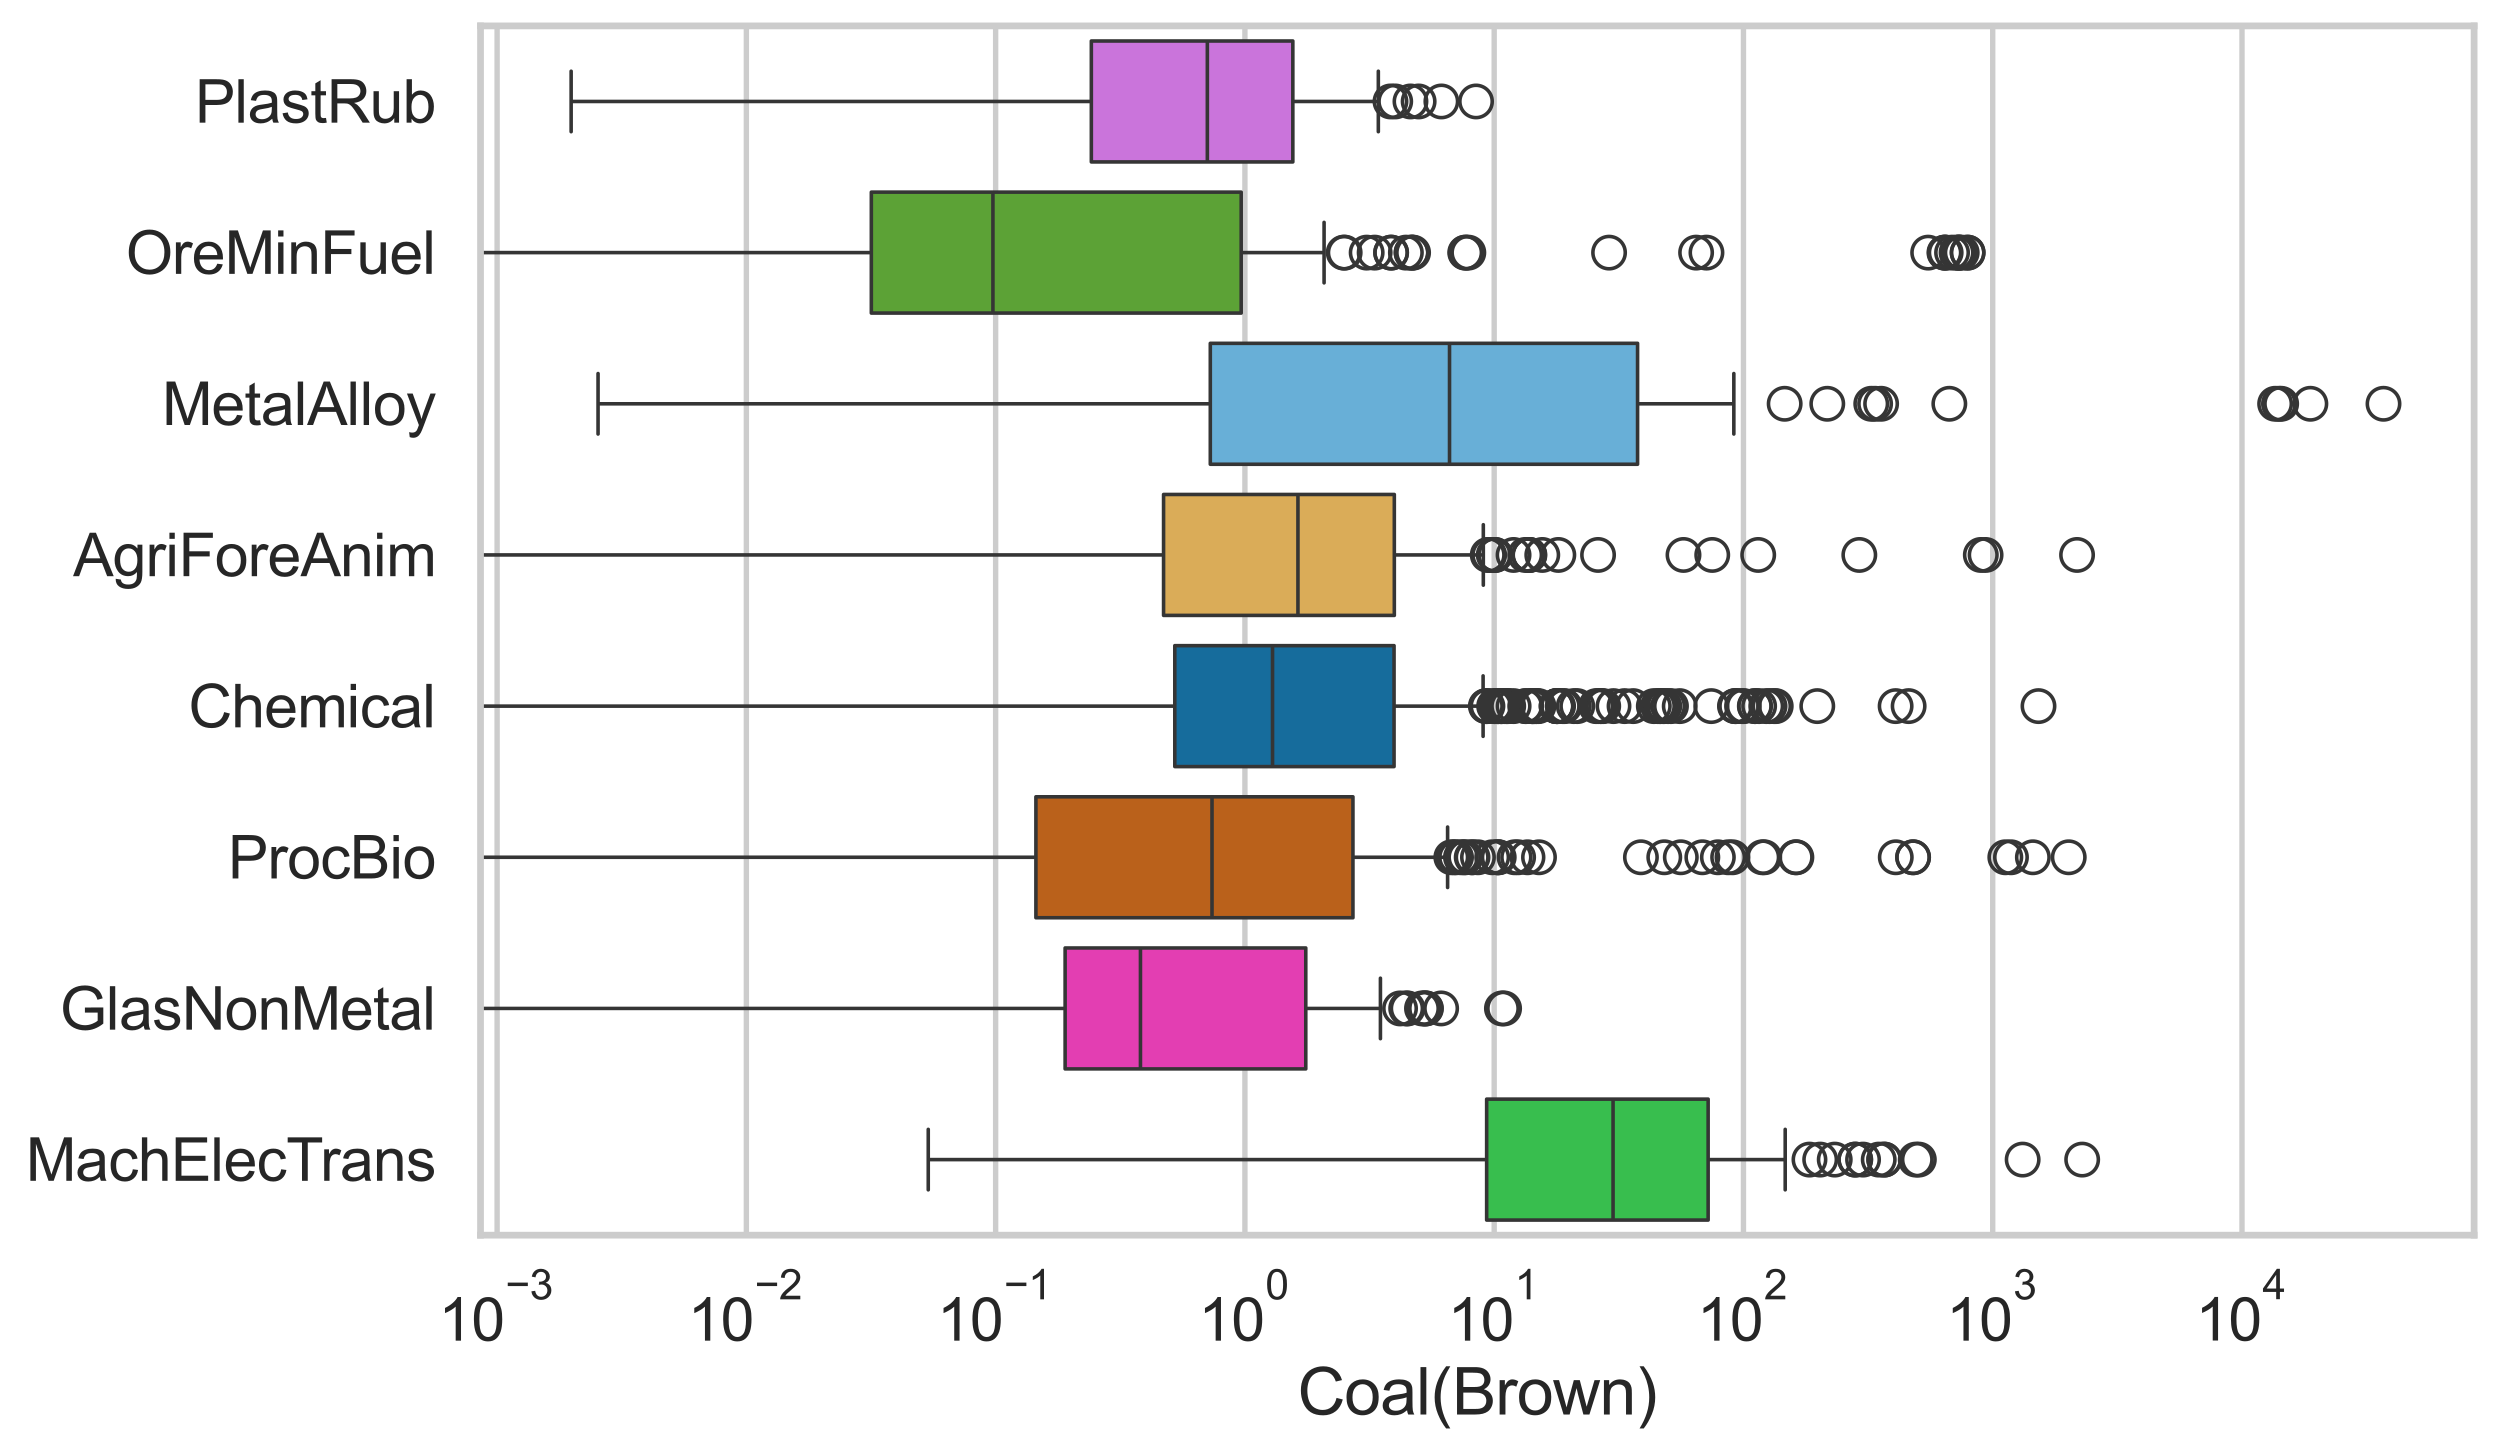 <?xml version="1.0" encoding="utf-8" standalone="no"?>
<!DOCTYPE svg PUBLIC "-//W3C//DTD SVG 1.1//EN"
  "http://www.w3.org/Graphics/SVG/1.1/DTD/svg11.dtd">
<svg xmlns:xlink="http://www.w3.org/1999/xlink" width="695.577pt" height="404.551pt" viewBox="0 0 695.577 404.551" xmlns="http://www.w3.org/2000/svg" version="1.1">
 <defs>
  <style type="text/css">*{stroke-linejoin: round; stroke-linecap: butt}</style>
 </defs>
 <g id="figure_1">
  <g id="patch_1">
   <path d="M 0 404.551 
L 695.577 404.551 
L 695.577 0 
L 0 0 
z
" style="fill: #ffffff"/>
  </g>
  <g id="axes_1">
   <g id="patch_2">
    <path d="M 133.697 343.665 
L 688.377 343.665 
L 688.377 7.2 
L 133.697 7.2 
z
" style="fill: #ffffff"/>
   </g>
   <g id="matplotlib.axis_1">
    <g id="xtick_1">
     <g id="line2d_1">
      <path d="M 138.309 343.665 
L 138.309 7.2 
" clip-path="url(#p0727b47c86)" style="fill: none; stroke: #cccccc; stroke-width: 1.5; stroke-linecap: round"/>
     </g>
     <g id="text_1">
      <!-- $\mathdefault{10^{-3}}$ -->
      <g style="fill: #262626" transform="translate(121.974 373.18) scale(0.165 -0.165)">
       <defs>
        <path id="ArialMT-31" d="M 2384 0 
L 1822 0 
L 1822 3584 
Q 1619 3391 1289 3197 
Q 959 3003 697 2906 
L 697 3450 
Q 1169 3672 1522 3987 
Q 1875 4303 2022 4600 
L 2384 4600 
L 2384 0 
z
" transform="scale(0.016)"/>
        <path id="ArialMT-30" d="M 266 2259 
Q 266 3072 433 3567 
Q 600 4063 929 4331 
Q 1259 4600 1759 4600 
Q 2128 4600 2406 4451 
Q 2684 4303 2865 4023 
Q 3047 3744 3150 3342 
Q 3253 2941 3253 2259 
Q 3253 1453 3087 958 
Q 2922 463 2592 192 
Q 2263 -78 1759 -78 
Q 1097 -78 719 397 
Q 266 969 266 2259 
z
M 844 2259 
Q 844 1131 1108 757 
Q 1372 384 1759 384 
Q 2147 384 2411 759 
Q 2675 1134 2675 2259 
Q 2675 3391 2411 3762 
Q 2147 4134 1753 4134 
Q 1366 4134 1134 3806 
Q 844 3388 844 2259 
z
" transform="scale(0.016)"/>
        <path id="ArialMT-2212" d="M 3381 1997 
L 356 1997 
L 356 2522 
L 3381 2522 
L 3381 1997 
z
" transform="scale(0.016)"/>
        <path id="ArialMT-33" d="M 269 1209 
L 831 1284 
Q 928 806 1161 595 
Q 1394 384 1728 384 
Q 2125 384 2398 659 
Q 2672 934 2672 1341 
Q 2672 1728 2419 1979 
Q 2166 2231 1775 2231 
Q 1616 2231 1378 2169 
L 1441 2663 
Q 1497 2656 1531 2656 
Q 1891 2656 2178 2843 
Q 2466 3031 2466 3422 
Q 2466 3731 2256 3934 
Q 2047 4138 1716 4138 
Q 1388 4138 1169 3931 
Q 950 3725 888 3313 
L 325 3413 
Q 428 3978 793 4289 
Q 1159 4600 1703 4600 
Q 2078 4600 2393 4439 
Q 2709 4278 2876 4000 
Q 3044 3722 3044 3409 
Q 3044 3113 2884 2869 
Q 2725 2625 2413 2481 
Q 2819 2388 3044 2092 
Q 3269 1797 3269 1353 
Q 3269 753 2831 336 
Q 2394 -81 1725 -81 
Q 1122 -81 723 278 
Q 325 638 269 1209 
z
" transform="scale(0.016)"/>
       </defs>
       <use xlink:href="#ArialMT-31" transform="translate(0 0.994)"/>
       <use xlink:href="#ArialMT-30" transform="translate(55.615 0.994)"/>
       <use xlink:href="#ArialMT-2212" transform="translate(112.973 70.688) scale(0.7)"/>
       <use xlink:href="#ArialMT-33" transform="translate(153.852 70.688) scale(0.7)"/>
      </g>
     </g>
    </g>
    <g id="xtick_2">
     <g id="line2d_2">
      <path d="M 207.663 343.665 
L 207.663 7.2 
" clip-path="url(#p0727b47c86)" style="fill: none; stroke: #cccccc; stroke-width: 1.5; stroke-linecap: round"/>
     </g>
     <g id="text_2">
      <!-- $\mathdefault{10^{-2}}$ -->
      <g style="fill: #262626" transform="translate(191.328 373.18) scale(0.165 -0.165)">
       <defs>
        <path id="ArialMT-32" d="M 3222 541 
L 3222 0 
L 194 0 
Q 188 203 259 391 
Q 375 700 629 1000 
Q 884 1300 1366 1694 
Q 2113 2306 2375 2664 
Q 2638 3022 2638 3341 
Q 2638 3675 2398 3904 
Q 2159 4134 1775 4134 
Q 1369 4134 1125 3890 
Q 881 3647 878 3216 
L 300 3275 
Q 359 3922 746 4261 
Q 1134 4600 1788 4600 
Q 2447 4600 2831 4234 
Q 3216 3869 3216 3328 
Q 3216 3053 3103 2787 
Q 2991 2522 2730 2228 
Q 2469 1934 1863 1422 
Q 1356 997 1212 845 
Q 1069 694 975 541 
L 3222 541 
z
" transform="scale(0.016)"/>
       </defs>
       <use xlink:href="#ArialMT-31" transform="translate(0 0.994)"/>
       <use xlink:href="#ArialMT-30" transform="translate(55.615 0.994)"/>
       <use xlink:href="#ArialMT-2212" transform="translate(112.973 70.688) scale(0.7)"/>
       <use xlink:href="#ArialMT-32" transform="translate(153.852 70.688) scale(0.7)"/>
      </g>
     </g>
    </g>
    <g id="xtick_3">
     <g id="line2d_3">
      <path d="M 277.018 343.665 
L 277.018 7.2 
" clip-path="url(#p0727b47c86)" style="fill: none; stroke: #cccccc; stroke-width: 1.5; stroke-linecap: round"/>
     </g>
     <g id="text_3">
      <!-- $\mathdefault{10^{-1}}$ -->
      <g style="fill: #262626" transform="translate(260.683 373.18) scale(0.165 -0.165)">
       <use xlink:href="#ArialMT-31" transform="translate(0 0.994)"/>
       <use xlink:href="#ArialMT-30" transform="translate(55.615 0.994)"/>
       <use xlink:href="#ArialMT-2212" transform="translate(112.973 70.688) scale(0.7)"/>
       <use xlink:href="#ArialMT-31" transform="translate(153.852 70.688) scale(0.7)"/>
      </g>
     </g>
    </g>
    <g id="xtick_4">
     <g id="line2d_4">
      <path d="M 346.373 343.665 
L 346.373 7.2 
" clip-path="url(#p0727b47c86)" style="fill: none; stroke: #cccccc; stroke-width: 1.5; stroke-linecap: round"/>
     </g>
     <g id="text_4">
      <!-- $\mathdefault{10^{0}}$ -->
      <g style="fill: #262626" transform="translate(333.42 373.18) scale(0.165 -0.165)">
       <use xlink:href="#ArialMT-31" transform="translate(0 0.994)"/>
       <use xlink:href="#ArialMT-30" transform="translate(55.615 0.994)"/>
       <use xlink:href="#ArialMT-30" transform="translate(112.973 70.688) scale(0.7)"/>
      </g>
     </g>
    </g>
    <g id="xtick_5">
     <g id="line2d_5">
      <path d="M 415.727 343.665 
L 415.727 7.2 
" clip-path="url(#p0727b47c86)" style="fill: none; stroke: #cccccc; stroke-width: 1.5; stroke-linecap: round"/>
     </g>
     <g id="text_5">
      <!-- $\mathdefault{10^{1}}$ -->
      <g style="fill: #262626" transform="translate(402.775 373.18) scale(0.165 -0.165)">
       <use xlink:href="#ArialMT-31" transform="translate(0 0.994)"/>
       <use xlink:href="#ArialMT-30" transform="translate(55.615 0.994)"/>
       <use xlink:href="#ArialMT-31" transform="translate(112.973 70.688) scale(0.7)"/>
      </g>
     </g>
    </g>
    <g id="xtick_6">
     <g id="line2d_6">
      <path d="M 485.082 343.665 
L 485.082 7.2 
" clip-path="url(#p0727b47c86)" style="fill: none; stroke: #cccccc; stroke-width: 1.5; stroke-linecap: round"/>
     </g>
     <g id="text_6">
      <!-- $\mathdefault{10^{2}}$ -->
      <g style="fill: #262626" transform="translate(472.129 373.18) scale(0.165 -0.165)">
       <use xlink:href="#ArialMT-31" transform="translate(0 0.994)"/>
       <use xlink:href="#ArialMT-30" transform="translate(55.615 0.994)"/>
       <use xlink:href="#ArialMT-32" transform="translate(112.973 70.688) scale(0.7)"/>
      </g>
     </g>
    </g>
    <g id="xtick_7">
     <g id="line2d_7">
      <path d="M 554.436 343.665 
L 554.436 7.2 
" clip-path="url(#p0727b47c86)" style="fill: none; stroke: #cccccc; stroke-width: 1.5; stroke-linecap: round"/>
     </g>
     <g id="text_7">
      <!-- $\mathdefault{10^{3}}$ -->
      <g style="fill: #262626" transform="translate(541.484 373.18) scale(0.165 -0.165)">
       <use xlink:href="#ArialMT-31" transform="translate(0 0.994)"/>
       <use xlink:href="#ArialMT-30" transform="translate(55.615 0.994)"/>
       <use xlink:href="#ArialMT-33" transform="translate(112.973 70.688) scale(0.7)"/>
      </g>
     </g>
    </g>
    <g id="xtick_8">
     <g id="line2d_8">
      <path d="M 623.791 343.665 
L 623.791 7.2 
" clip-path="url(#p0727b47c86)" style="fill: none; stroke: #cccccc; stroke-width: 1.5; stroke-linecap: round"/>
     </g>
     <g id="text_8">
      <!-- $\mathdefault{10^{4}}$ -->
      <g style="fill: #262626" transform="translate(610.839 373.015) scale(0.165 -0.165)">
       <defs>
        <path id="ArialMT-34" d="M 2069 0 
L 2069 1097 
L 81 1097 
L 81 1613 
L 2172 4581 
L 2631 4581 
L 2631 1613 
L 3250 1613 
L 3250 1097 
L 2631 1097 
L 2631 0 
L 2069 0 
z
M 2069 1613 
L 2069 3678 
L 634 1613 
L 2069 1613 
z
" transform="scale(0.016)"/>
       </defs>
       <use xlink:href="#ArialMT-31" transform="translate(0 0.202)"/>
       <use xlink:href="#ArialMT-30" transform="translate(55.615 0.202)"/>
       <use xlink:href="#ArialMT-34" transform="translate(112.973 69.895) scale(0.7)"/>
      </g>
     </g>
    </g>
    <g id="xtick_9"/>
    <g id="xtick_10"/>
    <g id="xtick_11"/>
    <g id="xtick_12"/>
    <g id="xtick_13"/>
    <g id="xtick_14"/>
    <g id="xtick_15"/>
    <g id="xtick_16"/>
    <g id="xtick_17"/>
    <g id="xtick_18"/>
    <g id="xtick_19"/>
    <g id="xtick_20"/>
    <g id="xtick_21"/>
    <g id="xtick_22"/>
    <g id="xtick_23"/>
    <g id="xtick_24"/>
    <g id="xtick_25"/>
    <g id="xtick_26"/>
    <g id="xtick_27"/>
    <g id="xtick_28"/>
    <g id="xtick_29"/>
    <g id="xtick_30"/>
    <g id="xtick_31"/>
    <g id="xtick_32"/>
    <g id="xtick_33"/>
    <g id="xtick_34"/>
    <g id="xtick_35"/>
    <g id="xtick_36"/>
    <g id="xtick_37"/>
    <g id="xtick_38"/>
    <g id="xtick_39"/>
    <g id="xtick_40"/>
    <g id="xtick_41"/>
    <g id="xtick_42"/>
    <g id="xtick_43"/>
    <g id="xtick_44"/>
    <g id="xtick_45"/>
    <g id="xtick_46"/>
    <g id="xtick_47"/>
    <g id="xtick_48"/>
    <g id="xtick_49"/>
    <g id="xtick_50"/>
    <g id="xtick_51"/>
    <g id="xtick_52"/>
    <g id="xtick_53"/>
    <g id="xtick_54"/>
    <g id="xtick_55"/>
    <g id="xtick_56"/>
    <g id="xtick_57"/>
    <g id="xtick_58"/>
    <g id="xtick_59"/>
    <g id="xtick_60"/>
    <g id="xtick_61"/>
    <g id="xtick_62"/>
    <g id="xtick_63"/>
    <g id="xtick_64"/>
    <g id="xtick_65"/>
    <g id="xtick_66"/>
    <g id="xtick_67"/>
    <g id="xtick_68"/>
    <g id="xtick_69"/>
    <g id="xtick_70"/>
    <g id="xtick_71"/>
    <g id="xtick_72"/>
    <g id="text_9">
     <!-- Coal(Brown) -->
     <g style="fill: #262626" transform="translate(361.025 393.563) scale(0.18 -0.18)">
      <defs>
       <path id="ArialMT-43" d="M 3763 1606 
L 4369 1453 
Q 4178 706 3683 314 
Q 3188 -78 2472 -78 
Q 1731 -78 1267 223 
Q 803 525 561 1097 
Q 319 1669 319 2325 
Q 319 3041 592 3573 
Q 866 4106 1370 4382 
Q 1875 4659 2481 4659 
Q 3169 4659 3637 4309 
Q 4106 3959 4291 3325 
L 3694 3184 
Q 3534 3684 3231 3912 
Q 2928 4141 2469 4141 
Q 1941 4141 1586 3887 
Q 1231 3634 1087 3207 
Q 944 2781 944 2328 
Q 944 1744 1114 1308 
Q 1284 872 1643 656 
Q 2003 441 2422 441 
Q 2931 441 3284 734 
Q 3638 1028 3763 1606 
z
" transform="scale(0.016)"/>
       <path id="ArialMT-6f" d="M 213 1659 
Q 213 2581 725 3025 
Q 1153 3394 1769 3394 
Q 2453 3394 2887 2945 
Q 3322 2497 3322 1706 
Q 3322 1066 3130 698 
Q 2938 331 2570 128 
Q 2203 -75 1769 -75 
Q 1072 -75 642 372 
Q 213 819 213 1659 
z
M 791 1659 
Q 791 1022 1069 705 
Q 1347 388 1769 388 
Q 2188 388 2466 706 
Q 2744 1025 2744 1678 
Q 2744 2294 2464 2611 
Q 2184 2928 1769 2928 
Q 1347 2928 1069 2612 
Q 791 2297 791 1659 
z
" transform="scale(0.016)"/>
       <path id="ArialMT-61" d="M 2588 409 
Q 2275 144 1986 34 
Q 1697 -75 1366 -75 
Q 819 -75 525 192 
Q 231 459 231 875 
Q 231 1119 342 1320 
Q 453 1522 633 1644 
Q 813 1766 1038 1828 
Q 1203 1872 1538 1913 
Q 2219 1994 2541 2106 
Q 2544 2222 2544 2253 
Q 2544 2597 2384 2738 
Q 2169 2928 1744 2928 
Q 1347 2928 1158 2789 
Q 969 2650 878 2297 
L 328 2372 
Q 403 2725 575 2942 
Q 747 3159 1072 3276 
Q 1397 3394 1825 3394 
Q 2250 3394 2515 3294 
Q 2781 3194 2906 3042 
Q 3031 2891 3081 2659 
Q 3109 2516 3109 2141 
L 3109 1391 
Q 3109 606 3145 398 
Q 3181 191 3288 0 
L 2700 0 
Q 2613 175 2588 409 
z
M 2541 1666 
Q 2234 1541 1622 1453 
Q 1275 1403 1131 1340 
Q 988 1278 909 1158 
Q 831 1038 831 891 
Q 831 666 1001 516 
Q 1172 366 1500 366 
Q 1825 366 2078 508 
Q 2331 650 2450 897 
Q 2541 1088 2541 1459 
L 2541 1666 
z
" transform="scale(0.016)"/>
       <path id="ArialMT-6c" d="M 409 0 
L 409 4581 
L 972 4581 
L 972 0 
L 409 0 
z
" transform="scale(0.016)"/>
       <path id="ArialMT-28" d="M 1497 -1347 
Q 1031 -759 709 28 
Q 388 816 388 1659 
Q 388 2403 628 3084 
Q 909 3875 1497 4659 
L 1900 4659 
Q 1522 4009 1400 3731 
Q 1209 3300 1100 2831 
Q 966 2247 966 1656 
Q 966 153 1900 -1347 
L 1497 -1347 
z
" transform="scale(0.016)"/>
       <path id="ArialMT-42" d="M 469 0 
L 469 4581 
L 2188 4581 
Q 2713 4581 3030 4442 
Q 3347 4303 3526 4014 
Q 3706 3725 3706 3409 
Q 3706 3116 3547 2856 
Q 3388 2597 3066 2438 
Q 3481 2316 3704 2022 
Q 3928 1728 3928 1328 
Q 3928 1006 3792 729 
Q 3656 453 3456 303 
Q 3256 153 2954 76 
Q 2653 0 2216 0 
L 469 0 
z
M 1075 2656 
L 2066 2656 
Q 2469 2656 2644 2709 
Q 2875 2778 2992 2937 
Q 3109 3097 3109 3338 
Q 3109 3566 3000 3739 
Q 2891 3913 2687 3977 
Q 2484 4041 1991 4041 
L 1075 4041 
L 1075 2656 
z
M 1075 541 
L 2216 541 
Q 2509 541 2628 563 
Q 2838 600 2978 687 
Q 3119 775 3209 942 
Q 3300 1109 3300 1328 
Q 3300 1584 3169 1773 
Q 3038 1963 2805 2039 
Q 2572 2116 2134 2116 
L 1075 2116 
L 1075 541 
z
" transform="scale(0.016)"/>
       <path id="ArialMT-72" d="M 416 0 
L 416 3319 
L 922 3319 
L 922 2816 
Q 1116 3169 1280 3281 
Q 1444 3394 1641 3394 
Q 1925 3394 2219 3213 
L 2025 2691 
Q 1819 2813 1613 2813 
Q 1428 2813 1281 2702 
Q 1134 2591 1072 2394 
Q 978 2094 978 1738 
L 978 0 
L 416 0 
z
" transform="scale(0.016)"/>
       <path id="ArialMT-77" d="M 1034 0 
L 19 3319 
L 600 3319 
L 1128 1403 
L 1325 691 
Q 1338 744 1497 1375 
L 2025 3319 
L 2603 3319 
L 3100 1394 
L 3266 759 
L 3456 1400 
L 4025 3319 
L 4572 3319 
L 3534 0 
L 2950 0 
L 2422 1988 
L 2294 2553 
L 1622 0 
L 1034 0 
z
" transform="scale(0.016)"/>
       <path id="ArialMT-6e" d="M 422 0 
L 422 3319 
L 928 3319 
L 928 2847 
Q 1294 3394 1984 3394 
Q 2284 3394 2536 3286 
Q 2788 3178 2913 3003 
Q 3038 2828 3088 2588 
Q 3119 2431 3119 2041 
L 3119 0 
L 2556 0 
L 2556 2019 
Q 2556 2363 2490 2533 
Q 2425 2703 2258 2804 
Q 2091 2906 1866 2906 
Q 1506 2906 1245 2678 
Q 984 2450 984 1813 
L 984 0 
L 422 0 
z
" transform="scale(0.016)"/>
       <path id="ArialMT-29" d="M 791 -1347 
L 388 -1347 
Q 1322 153 1322 1656 
Q 1322 2244 1188 2822 
Q 1081 3291 891 3722 
Q 769 4003 388 4659 
L 791 4659 
Q 1378 3875 1659 3084 
Q 1900 2403 1900 1659 
Q 1900 816 1576 28 
Q 1253 -759 791 -1347 
z
" transform="scale(0.016)"/>
      </defs>
      <use xlink:href="#ArialMT-43"/>
      <use xlink:href="#ArialMT-6f" transform="translate(72.217 0)"/>
      <use xlink:href="#ArialMT-61" transform="translate(127.832 0)"/>
      <use xlink:href="#ArialMT-6c" transform="translate(183.447 0)"/>
      <use xlink:href="#ArialMT-28" transform="translate(205.664 0)"/>
      <use xlink:href="#ArialMT-42" transform="translate(238.965 0)"/>
      <use xlink:href="#ArialMT-72" transform="translate(305.664 0)"/>
      <use xlink:href="#ArialMT-6f" transform="translate(338.965 0)"/>
      <use xlink:href="#ArialMT-77" transform="translate(394.58 0)"/>
      <use xlink:href="#ArialMT-6e" transform="translate(466.797 0)"/>
      <use xlink:href="#ArialMT-29" transform="translate(522.412 0)"/>
     </g>
    </g>
   </g>
   <g id="matplotlib.axis_2">
    <g id="ytick_1">
     <g id="text_10">
      <!-- PlastRub -->
      <g style="fill: #262626" transform="translate(54.248 34.134) scale(0.165 -0.165)">
       <defs>
        <path id="ArialMT-50" d="M 494 0 
L 494 4581 
L 2222 4581 
Q 2678 4581 2919 4538 
Q 3256 4481 3484 4323 
Q 3713 4166 3852 3881 
Q 3991 3597 3991 3256 
Q 3991 2672 3619 2267 
Q 3247 1863 2275 1863 
L 1100 1863 
L 1100 0 
L 494 0 
z
M 1100 2403 
L 2284 2403 
Q 2872 2403 3119 2622 
Q 3366 2841 3366 3238 
Q 3366 3525 3220 3729 
Q 3075 3934 2838 4000 
Q 2684 4041 2272 4041 
L 1100 4041 
L 1100 2403 
z
" transform="scale(0.016)"/>
        <path id="ArialMT-73" d="M 197 991 
L 753 1078 
Q 800 744 1014 566 
Q 1228 388 1613 388 
Q 2000 388 2187 545 
Q 2375 703 2375 916 
Q 2375 1106 2209 1216 
Q 2094 1291 1634 1406 
Q 1016 1563 777 1677 
Q 538 1791 414 1992 
Q 291 2194 291 2438 
Q 291 2659 392 2848 
Q 494 3038 669 3163 
Q 800 3259 1026 3326 
Q 1253 3394 1513 3394 
Q 1903 3394 2198 3281 
Q 2494 3169 2634 2976 
Q 2775 2784 2828 2463 
L 2278 2388 
Q 2241 2644 2061 2787 
Q 1881 2931 1553 2931 
Q 1166 2931 1000 2803 
Q 834 2675 834 2503 
Q 834 2394 903 2306 
Q 972 2216 1119 2156 
Q 1203 2125 1616 2013 
Q 2213 1853 2448 1751 
Q 2684 1650 2818 1456 
Q 2953 1263 2953 975 
Q 2953 694 2789 445 
Q 2625 197 2315 61 
Q 2006 -75 1616 -75 
Q 969 -75 630 194 
Q 291 463 197 991 
z
" transform="scale(0.016)"/>
        <path id="ArialMT-74" d="M 1650 503 
L 1731 6 
Q 1494 -44 1306 -44 
Q 1000 -44 831 53 
Q 663 150 594 308 
Q 525 466 525 972 
L 525 2881 
L 113 2881 
L 113 3319 
L 525 3319 
L 525 4141 
L 1084 4478 
L 1084 3319 
L 1650 3319 
L 1650 2881 
L 1084 2881 
L 1084 941 
Q 1084 700 1114 631 
Q 1144 563 1211 522 
Q 1278 481 1403 481 
Q 1497 481 1650 503 
z
" transform="scale(0.016)"/>
        <path id="ArialMT-52" d="M 503 0 
L 503 4581 
L 2534 4581 
Q 3147 4581 3465 4457 
Q 3784 4334 3975 4021 
Q 4166 3709 4166 3331 
Q 4166 2844 3850 2509 
Q 3534 2175 2875 2084 
Q 3116 1969 3241 1856 
Q 3506 1613 3744 1247 
L 4541 0 
L 3778 0 
L 3172 953 
Q 2906 1366 2734 1584 
Q 2563 1803 2427 1890 
Q 2291 1978 2150 2013 
Q 2047 2034 1813 2034 
L 1109 2034 
L 1109 0 
L 503 0 
z
M 1109 2559 
L 2413 2559 
Q 2828 2559 3062 2645 
Q 3297 2731 3419 2920 
Q 3541 3109 3541 3331 
Q 3541 3656 3305 3865 
Q 3069 4075 2559 4075 
L 1109 4075 
L 1109 2559 
z
" transform="scale(0.016)"/>
        <path id="ArialMT-75" d="M 2597 0 
L 2597 488 
Q 2209 -75 1544 -75 
Q 1250 -75 995 37 
Q 741 150 617 320 
Q 494 491 444 738 
Q 409 903 409 1263 
L 409 3319 
L 972 3319 
L 972 1478 
Q 972 1038 1006 884 
Q 1059 663 1231 536 
Q 1403 409 1656 409 
Q 1909 409 2131 539 
Q 2353 669 2445 892 
Q 2538 1116 2538 1541 
L 2538 3319 
L 3100 3319 
L 3100 0 
L 2597 0 
z
" transform="scale(0.016)"/>
        <path id="ArialMT-62" d="M 941 0 
L 419 0 
L 419 4581 
L 981 4581 
L 981 2947 
Q 1338 3394 1891 3394 
Q 2197 3394 2470 3270 
Q 2744 3147 2920 2923 
Q 3097 2700 3197 2384 
Q 3297 2069 3297 1709 
Q 3297 856 2875 390 
Q 2453 -75 1863 -75 
Q 1275 -75 941 416 
L 941 0 
z
M 934 1684 
Q 934 1088 1097 822 
Q 1363 388 1816 388 
Q 2184 388 2453 708 
Q 2722 1028 2722 1663 
Q 2722 2313 2464 2622 
Q 2206 2931 1841 2931 
Q 1472 2931 1203 2611 
Q 934 2291 934 1684 
z
" transform="scale(0.016)"/>
       </defs>
       <use xlink:href="#ArialMT-50"/>
       <use xlink:href="#ArialMT-6c" transform="translate(66.699 0)"/>
       <use xlink:href="#ArialMT-61" transform="translate(88.916 0)"/>
       <use xlink:href="#ArialMT-73" transform="translate(144.531 0)"/>
       <use xlink:href="#ArialMT-74" transform="translate(194.531 0)"/>
       <use xlink:href="#ArialMT-52" transform="translate(222.314 0)"/>
       <use xlink:href="#ArialMT-75" transform="translate(294.531 0)"/>
       <use xlink:href="#ArialMT-62" transform="translate(350.146 0)"/>
      </g>
     </g>
    </g>
    <g id="ytick_2">
     <g id="text_11">
      <!-- OreMinFuel -->
      <g style="fill: #262626" transform="translate(35.013 76.192) scale(0.165 -0.165)">
       <defs>
        <path id="ArialMT-4f" d="M 309 2231 
Q 309 3372 921 4017 
Q 1534 4663 2503 4663 
Q 3138 4663 3647 4359 
Q 4156 4056 4423 3514 
Q 4691 2972 4691 2284 
Q 4691 1588 4409 1038 
Q 4128 488 3612 205 
Q 3097 -78 2500 -78 
Q 1853 -78 1343 234 
Q 834 547 571 1087 
Q 309 1628 309 2231 
z
M 934 2222 
Q 934 1394 1379 917 
Q 1825 441 2497 441 
Q 3181 441 3623 922 
Q 4066 1403 4066 2288 
Q 4066 2847 3877 3264 
Q 3688 3681 3323 3911 
Q 2959 4141 2506 4141 
Q 1863 4141 1398 3698 
Q 934 3256 934 2222 
z
" transform="scale(0.016)"/>
        <path id="ArialMT-65" d="M 2694 1069 
L 3275 997 
Q 3138 488 2766 206 
Q 2394 -75 1816 -75 
Q 1088 -75 661 373 
Q 234 822 234 1631 
Q 234 2469 665 2931 
Q 1097 3394 1784 3394 
Q 2450 3394 2872 2941 
Q 3294 2488 3294 1666 
Q 3294 1616 3291 1516 
L 816 1516 
Q 847 969 1125 678 
Q 1403 388 1819 388 
Q 2128 388 2347 550 
Q 2566 713 2694 1069 
z
M 847 1978 
L 2700 1978 
Q 2663 2397 2488 2606 
Q 2219 2931 1791 2931 
Q 1403 2931 1139 2672 
Q 875 2413 847 1978 
z
" transform="scale(0.016)"/>
        <path id="ArialMT-4d" d="M 475 0 
L 475 4581 
L 1388 4581 
L 2472 1338 
Q 2622 884 2691 659 
Q 2769 909 2934 1394 
L 4031 4581 
L 4847 4581 
L 4847 0 
L 4263 0 
L 4263 3834 
L 2931 0 
L 2384 0 
L 1059 3900 
L 1059 0 
L 475 0 
z
" transform="scale(0.016)"/>
        <path id="ArialMT-69" d="M 425 3934 
L 425 4581 
L 988 4581 
L 988 3934 
L 425 3934 
z
M 425 0 
L 425 3319 
L 988 3319 
L 988 0 
L 425 0 
z
" transform="scale(0.016)"/>
        <path id="ArialMT-46" d="M 525 0 
L 525 4581 
L 3616 4581 
L 3616 4041 
L 1131 4041 
L 1131 2622 
L 3281 2622 
L 3281 2081 
L 1131 2081 
L 1131 0 
L 525 0 
z
" transform="scale(0.016)"/>
       </defs>
       <use xlink:href="#ArialMT-4f"/>
       <use xlink:href="#ArialMT-72" transform="translate(77.783 0)"/>
       <use xlink:href="#ArialMT-65" transform="translate(111.084 0)"/>
       <use xlink:href="#ArialMT-4d" transform="translate(166.699 0)"/>
       <use xlink:href="#ArialMT-69" transform="translate(250 0)"/>
       <use xlink:href="#ArialMT-6e" transform="translate(272.217 0)"/>
       <use xlink:href="#ArialMT-46" transform="translate(327.832 0)"/>
       <use xlink:href="#ArialMT-75" transform="translate(388.916 0)"/>
       <use xlink:href="#ArialMT-65" transform="translate(444.531 0)"/>
       <use xlink:href="#ArialMT-6c" transform="translate(500.146 0)"/>
      </g>
     </g>
    </g>
    <g id="ytick_3">
     <g id="text_12">
      <!-- MetalAlloy -->
      <g style="fill: #262626" transform="translate(45.088 118.25) scale(0.165 -0.165)">
       <defs>
        <path id="ArialMT-41" d="M -9 0 
L 1750 4581 
L 2403 4581 
L 4278 0 
L 3588 0 
L 3053 1388 
L 1138 1388 
L 634 0 
L -9 0 
z
M 1313 1881 
L 2866 1881 
L 2388 3150 
Q 2169 3728 2063 4100 
Q 1975 3659 1816 3225 
L 1313 1881 
z
" transform="scale(0.016)"/>
        <path id="ArialMT-79" d="M 397 -1278 
L 334 -750 
Q 519 -800 656 -800 
Q 844 -800 956 -737 
Q 1069 -675 1141 -563 
Q 1194 -478 1313 -144 
Q 1328 -97 1363 -6 
L 103 3319 
L 709 3319 
L 1400 1397 
Q 1534 1031 1641 628 
Q 1738 1016 1872 1384 
L 2581 3319 
L 3144 3319 
L 1881 -56 
Q 1678 -603 1566 -809 
Q 1416 -1088 1222 -1217 
Q 1028 -1347 759 -1347 
Q 597 -1347 397 -1278 
z
" transform="scale(0.016)"/>
       </defs>
       <use xlink:href="#ArialMT-4d"/>
       <use xlink:href="#ArialMT-65" transform="translate(83.301 0)"/>
       <use xlink:href="#ArialMT-74" transform="translate(138.916 0)"/>
       <use xlink:href="#ArialMT-61" transform="translate(166.699 0)"/>
       <use xlink:href="#ArialMT-6c" transform="translate(222.314 0)"/>
       <use xlink:href="#ArialMT-41" transform="translate(244.531 0)"/>
       <use xlink:href="#ArialMT-6c" transform="translate(311.23 0)"/>
       <use xlink:href="#ArialMT-6c" transform="translate(333.447 0)"/>
       <use xlink:href="#ArialMT-6f" transform="translate(355.664 0)"/>
       <use xlink:href="#ArialMT-79" transform="translate(411.279 0)"/>
      </g>
     </g>
    </g>
    <g id="ytick_4">
     <g id="text_13">
      <!-- AgriForeAnim -->
      <g style="fill: #262626" transform="translate(20.341 160.308) scale(0.165 -0.165)">
       <defs>
        <path id="ArialMT-67" d="M 319 -275 
L 866 -356 
Q 900 -609 1056 -725 
Q 1266 -881 1628 -881 
Q 2019 -881 2231 -725 
Q 2444 -569 2519 -288 
Q 2563 -116 2559 434 
Q 2191 0 1641 0 
Q 956 0 581 494 
Q 206 988 206 1678 
Q 206 2153 378 2554 
Q 550 2956 876 3175 
Q 1203 3394 1644 3394 
Q 2231 3394 2613 2919 
L 2613 3319 
L 3131 3319 
L 3131 450 
Q 3131 -325 2973 -648 
Q 2816 -972 2473 -1159 
Q 2131 -1347 1631 -1347 
Q 1038 -1347 672 -1080 
Q 306 -813 319 -275 
z
M 784 1719 
Q 784 1066 1043 766 
Q 1303 466 1694 466 
Q 2081 466 2343 764 
Q 2606 1063 2606 1700 
Q 2606 2309 2336 2618 
Q 2066 2928 1684 2928 
Q 1309 2928 1046 2623 
Q 784 2319 784 1719 
z
" transform="scale(0.016)"/>
        <path id="ArialMT-6d" d="M 422 0 
L 422 3319 
L 925 3319 
L 925 2853 
Q 1081 3097 1340 3245 
Q 1600 3394 1931 3394 
Q 2300 3394 2536 3241 
Q 2772 3088 2869 2813 
Q 3263 3394 3894 3394 
Q 4388 3394 4653 3120 
Q 4919 2847 4919 2278 
L 4919 0 
L 4359 0 
L 4359 2091 
Q 4359 2428 4304 2576 
Q 4250 2725 4106 2815 
Q 3963 2906 3769 2906 
Q 3419 2906 3187 2673 
Q 2956 2441 2956 1928 
L 2956 0 
L 2394 0 
L 2394 2156 
Q 2394 2531 2256 2718 
Q 2119 2906 1806 2906 
Q 1569 2906 1367 2781 
Q 1166 2656 1075 2415 
Q 984 2175 984 1722 
L 984 0 
L 422 0 
z
" transform="scale(0.016)"/>
       </defs>
       <use xlink:href="#ArialMT-41"/>
       <use xlink:href="#ArialMT-67" transform="translate(66.699 0)"/>
       <use xlink:href="#ArialMT-72" transform="translate(122.314 0)"/>
       <use xlink:href="#ArialMT-69" transform="translate(155.615 0)"/>
       <use xlink:href="#ArialMT-46" transform="translate(177.832 0)"/>
       <use xlink:href="#ArialMT-6f" transform="translate(238.916 0)"/>
       <use xlink:href="#ArialMT-72" transform="translate(294.531 0)"/>
       <use xlink:href="#ArialMT-65" transform="translate(327.832 0)"/>
       <use xlink:href="#ArialMT-41" transform="translate(383.447 0)"/>
       <use xlink:href="#ArialMT-6e" transform="translate(450.146 0)"/>
       <use xlink:href="#ArialMT-69" transform="translate(505.762 0)"/>
       <use xlink:href="#ArialMT-6d" transform="translate(527.979 0)"/>
      </g>
     </g>
    </g>
    <g id="ytick_5">
     <g id="text_14">
      <!-- Chemical -->
      <g style="fill: #262626" transform="translate(52.428 202.366) scale(0.165 -0.165)">
       <defs>
        <path id="ArialMT-68" d="M 422 0 
L 422 4581 
L 984 4581 
L 984 2938 
Q 1378 3394 1978 3394 
Q 2347 3394 2619 3248 
Q 2891 3103 3008 2847 
Q 3125 2591 3125 2103 
L 3125 0 
L 2563 0 
L 2563 2103 
Q 2563 2525 2380 2717 
Q 2197 2909 1863 2909 
Q 1613 2909 1392 2779 
Q 1172 2650 1078 2428 
Q 984 2206 984 1816 
L 984 0 
L 422 0 
z
" transform="scale(0.016)"/>
        <path id="ArialMT-63" d="M 2588 1216 
L 3141 1144 
Q 3050 572 2676 248 
Q 2303 -75 1759 -75 
Q 1078 -75 664 370 
Q 250 816 250 1647 
Q 250 2184 428 2587 
Q 606 2991 970 3192 
Q 1334 3394 1763 3394 
Q 2303 3394 2647 3120 
Q 2991 2847 3088 2344 
L 2541 2259 
Q 2463 2594 2264 2762 
Q 2066 2931 1784 2931 
Q 1359 2931 1093 2626 
Q 828 2322 828 1663 
Q 828 994 1084 691 
Q 1341 388 1753 388 
Q 2084 388 2306 591 
Q 2528 794 2588 1216 
z
" transform="scale(0.016)"/>
       </defs>
       <use xlink:href="#ArialMT-43"/>
       <use xlink:href="#ArialMT-68" transform="translate(72.217 0)"/>
       <use xlink:href="#ArialMT-65" transform="translate(127.832 0)"/>
       <use xlink:href="#ArialMT-6d" transform="translate(183.447 0)"/>
       <use xlink:href="#ArialMT-69" transform="translate(266.748 0)"/>
       <use xlink:href="#ArialMT-63" transform="translate(288.965 0)"/>
       <use xlink:href="#ArialMT-61" transform="translate(338.965 0)"/>
       <use xlink:href="#ArialMT-6c" transform="translate(394.58 0)"/>
      </g>
     </g>
    </g>
    <g id="ytick_6">
     <g id="text_15">
      <!-- ProcBio -->
      <g style="fill: #262626" transform="translate(63.424 244.425) scale(0.165 -0.165)">
       <use xlink:href="#ArialMT-50"/>
       <use xlink:href="#ArialMT-72" transform="translate(66.699 0)"/>
       <use xlink:href="#ArialMT-6f" transform="translate(100 0)"/>
       <use xlink:href="#ArialMT-63" transform="translate(155.615 0)"/>
       <use xlink:href="#ArialMT-42" transform="translate(205.615 0)"/>
       <use xlink:href="#ArialMT-69" transform="translate(272.314 0)"/>
       <use xlink:href="#ArialMT-6f" transform="translate(294.531 0)"/>
      </g>
     </g>
    </g>
    <g id="ytick_7">
     <g id="text_16">
      <!-- GlasNonMetal -->
      <g style="fill: #262626" transform="translate(16.659 286.483) scale(0.165 -0.165)">
       <defs>
        <path id="ArialMT-47" d="M 2638 1797 
L 2638 2334 
L 4578 2338 
L 4578 638 
Q 4131 281 3656 101 
Q 3181 -78 2681 -78 
Q 2006 -78 1454 211 
Q 903 500 622 1047 
Q 341 1594 341 2269 
Q 341 2938 620 3517 
Q 900 4097 1425 4378 
Q 1950 4659 2634 4659 
Q 3131 4659 3532 4498 
Q 3934 4338 4162 4050 
Q 4391 3763 4509 3300 
L 3963 3150 
Q 3859 3500 3706 3700 
Q 3553 3900 3268 4020 
Q 2984 4141 2638 4141 
Q 2222 4141 1919 4014 
Q 1616 3888 1430 3681 
Q 1244 3475 1141 3228 
Q 966 2803 966 2306 
Q 966 1694 1177 1281 
Q 1388 869 1791 669 
Q 2194 469 2647 469 
Q 3041 469 3416 620 
Q 3791 772 3984 944 
L 3984 1797 
L 2638 1797 
z
" transform="scale(0.016)"/>
        <path id="ArialMT-4e" d="M 488 0 
L 488 4581 
L 1109 4581 
L 3516 984 
L 3516 4581 
L 4097 4581 
L 4097 0 
L 3475 0 
L 1069 3600 
L 1069 0 
L 488 0 
z
" transform="scale(0.016)"/>
       </defs>
       <use xlink:href="#ArialMT-47"/>
       <use xlink:href="#ArialMT-6c" transform="translate(77.783 0)"/>
       <use xlink:href="#ArialMT-61" transform="translate(100 0)"/>
       <use xlink:href="#ArialMT-73" transform="translate(155.615 0)"/>
       <use xlink:href="#ArialMT-4e" transform="translate(205.615 0)"/>
       <use xlink:href="#ArialMT-6f" transform="translate(277.832 0)"/>
       <use xlink:href="#ArialMT-6e" transform="translate(333.447 0)"/>
       <use xlink:href="#ArialMT-4d" transform="translate(389.062 0)"/>
       <use xlink:href="#ArialMT-65" transform="translate(472.363 0)"/>
       <use xlink:href="#ArialMT-74" transform="translate(527.979 0)"/>
       <use xlink:href="#ArialMT-61" transform="translate(555.762 0)"/>
       <use xlink:href="#ArialMT-6c" transform="translate(611.377 0)"/>
      </g>
     </g>
    </g>
    <g id="ytick_8">
     <g id="text_17">
      <!-- MachElecTrans -->
      <g style="fill: #262626" transform="translate(7.2 328.541) scale(0.165 -0.165)">
       <defs>
        <path id="ArialMT-45" d="M 506 0 
L 506 4581 
L 3819 4581 
L 3819 4041 
L 1113 4041 
L 1113 2638 
L 3647 2638 
L 3647 2100 
L 1113 2100 
L 1113 541 
L 3925 541 
L 3925 0 
L 506 0 
z
" transform="scale(0.016)"/>
        <path id="ArialMT-54" d="M 1659 0 
L 1659 4041 
L 150 4041 
L 150 4581 
L 3781 4581 
L 3781 4041 
L 2266 4041 
L 2266 0 
L 1659 0 
z
" transform="scale(0.016)"/>
       </defs>
       <use xlink:href="#ArialMT-4d"/>
       <use xlink:href="#ArialMT-61" transform="translate(83.301 0)"/>
       <use xlink:href="#ArialMT-63" transform="translate(138.916 0)"/>
       <use xlink:href="#ArialMT-68" transform="translate(188.916 0)"/>
       <use xlink:href="#ArialMT-45" transform="translate(244.531 0)"/>
       <use xlink:href="#ArialMT-6c" transform="translate(311.23 0)"/>
       <use xlink:href="#ArialMT-65" transform="translate(333.447 0)"/>
       <use xlink:href="#ArialMT-63" transform="translate(389.062 0)"/>
       <use xlink:href="#ArialMT-54" transform="translate(439.062 0)"/>
       <use xlink:href="#ArialMT-72" transform="translate(496.396 0)"/>
       <use xlink:href="#ArialMT-61" transform="translate(529.697 0)"/>
       <use xlink:href="#ArialMT-6e" transform="translate(585.312 0)"/>
       <use xlink:href="#ArialMT-73" transform="translate(640.928 0)"/>
      </g>
     </g>
    </g>
   </g>
   <g id="patch_3">
    <path d="M 303.643 11.406 
L 303.643 45.052 
L 359.706 45.052 
L 359.706 11.406 
L 303.643 11.406 
z
" clip-path="url(#p0727b47c86)" style="fill: #ca74db; stroke: #353535; stroke-linejoin: miter"/>
   </g>
   <g id="line2d_9">
    <path d="M 303.643 28.229 
L 158.91 28.229 
" clip-path="url(#p0727b47c86)" style="fill: none; stroke: #353535"/>
   </g>
   <g id="line2d_10">
    <path d="M 359.706 28.229 
L 383.494 28.229 
" clip-path="url(#p0727b47c86)" style="fill: none; stroke: #353535"/>
   </g>
   <g id="line2d_11">
    <path d="M 158.91 19.817 
L 158.91 36.641 
" clip-path="url(#p0727b47c86)" style="fill: none; stroke: #353535; stroke-linecap: round"/>
   </g>
   <g id="line2d_12">
    <path d="M 383.494 19.817 
L 383.494 36.641 
" clip-path="url(#p0727b47c86)" style="fill: none; stroke: #353535; stroke-linecap: round"/>
   </g>
   <g id="line2d_13">
    <defs>
     <path id="m5dd67a3ba2" d="M 0 4.5 
C 1.193 4.5 2.338 4.026 3.182 3.182 
C 4.026 2.338 4.5 1.193 4.5 0 
C 4.5 -1.193 4.026 -2.338 3.182 -3.182 
C 2.338 -4.026 1.193 -4.5 0 -4.5 
C -1.193 -4.5 -2.338 -4.026 -3.182 -3.182 
C -4.026 -2.338 -4.5 -1.193 -4.5 0 
C -4.5 1.193 -4.026 2.338 -3.182 3.182 
C -2.338 4.026 -1.193 4.5 0 4.5 
z
" style="stroke: #353535"/>
    </defs>
    <g clip-path="url(#p0727b47c86)">
     <use xlink:href="#m5dd67a3ba2" x="394.709" y="28.229" style="fill-opacity: 0; stroke: #353535"/>
     <use xlink:href="#m5dd67a3ba2" x="388.19" y="28.229" style="fill-opacity: 0; stroke: #353535"/>
     <use xlink:href="#m5dd67a3ba2" x="386.878" y="28.229" style="fill-opacity: 0; stroke: #353535"/>
     <use xlink:href="#m5dd67a3ba2" x="401.034" y="28.229" style="fill-opacity: 0; stroke: #353535"/>
     <use xlink:href="#m5dd67a3ba2" x="410.683" y="28.229" style="fill-opacity: 0; stroke: #353535"/>
     <use xlink:href="#m5dd67a3ba2" x="392.433" y="28.229" style="fill-opacity: 0; stroke: #353535"/>
    </g>
   </g>
   <g id="patch_4">
    <path d="M 242.431 53.464 
L 242.431 87.11 
L 345.336 87.11 
L 345.336 53.464 
L 242.431 53.464 
z
" clip-path="url(#p0727b47c86)" style="fill: #5ca236; stroke: #353535; stroke-linejoin: miter"/>
   </g>
   <g id="line2d_14">
    <path d="M 242.431 70.287 
L -1 70.287 
" clip-path="url(#p0727b47c86)" style="fill: none; stroke: #353535"/>
   </g>
   <g id="line2d_15">
    <path d="M 345.336 70.287 
L 368.4 70.287 
" clip-path="url(#p0727b47c86)" style="fill: none; stroke: #353535"/>
   </g>
   <g id="line2d_16">
    <path clip-path="url(#p0727b47c86)" style="fill: none; stroke: #353535; stroke-linecap: round"/>
   </g>
   <g id="line2d_17">
    <path d="M 368.4 61.875 
L 368.4 78.699 
" clip-path="url(#p0727b47c86)" style="fill: none; stroke: #353535; stroke-linecap: round"/>
   </g>
   <g id="line2d_18">
    <g clip-path="url(#p0727b47c86)">
     <use xlink:href="#m5dd67a3ba2" x="545.804" y="70.287" style="fill-opacity: 0; stroke: #353535"/>
     <use xlink:href="#m5dd67a3ba2" x="541.114" y="70.287" style="fill-opacity: 0; stroke: #353535"/>
     <use xlink:href="#m5dd67a3ba2" x="374.126" y="70.287" style="fill-opacity: 0; stroke: #353535"/>
     <use xlink:href="#m5dd67a3ba2" x="547.453" y="70.287" style="fill-opacity: 0; stroke: #353535"/>
     <use xlink:href="#m5dd67a3ba2" x="407.668" y="70.287" style="fill-opacity: 0; stroke: #353535"/>
     <use xlink:href="#m5dd67a3ba2" x="541.002" y="70.287" style="fill-opacity: 0; stroke: #353535"/>
     <use xlink:href="#m5dd67a3ba2" x="373.86" y="70.287" style="fill-opacity: 0; stroke: #353535"/>
     <use xlink:href="#m5dd67a3ba2" x="545.036" y="70.287" style="fill-opacity: 0; stroke: #353535"/>
     <use xlink:href="#m5dd67a3ba2" x="541.339" y="70.287" style="fill-opacity: 0; stroke: #353535"/>
     <use xlink:href="#m5dd67a3ba2" x="545.039" y="70.287" style="fill-opacity: 0; stroke: #353535"/>
     <use xlink:href="#m5dd67a3ba2" x="391.159" y="70.287" style="fill-opacity: 0; stroke: #353535"/>
     <use xlink:href="#m5dd67a3ba2" x="545.018" y="70.287" style="fill-opacity: 0; stroke: #353535"/>
     <use xlink:href="#m5dd67a3ba2" x="392.768" y="70.287" style="fill-opacity: 0; stroke: #353535"/>
     <use xlink:href="#m5dd67a3ba2" x="380.246" y="70.287" style="fill-opacity: 0; stroke: #353535"/>
     <use xlink:href="#m5dd67a3ba2" x="471.908" y="70.287" style="fill-opacity: 0; stroke: #353535"/>
     <use xlink:href="#m5dd67a3ba2" x="393.164" y="70.287" style="fill-opacity: 0; stroke: #353535"/>
     <use xlink:href="#m5dd67a3ba2" x="474.788" y="70.287" style="fill-opacity: 0; stroke: #353535"/>
     <use xlink:href="#m5dd67a3ba2" x="387.051" y="70.287" style="fill-opacity: 0; stroke: #353535"/>
     <use xlink:href="#m5dd67a3ba2" x="382.469" y="70.287" style="fill-opacity: 0; stroke: #353535"/>
     <use xlink:href="#m5dd67a3ba2" x="408.536" y="70.287" style="fill-opacity: 0; stroke: #353535"/>
     <use xlink:href="#m5dd67a3ba2" x="387.051" y="70.287" style="fill-opacity: 0; stroke: #353535"/>
     <use xlink:href="#m5dd67a3ba2" x="536.473" y="70.287" style="fill-opacity: 0; stroke: #353535"/>
     <use xlink:href="#m5dd67a3ba2" x="447.695" y="70.287" style="fill-opacity: 0; stroke: #353535"/>
     <use xlink:href="#m5dd67a3ba2" x="544.376" y="70.287" style="fill-opacity: 0; stroke: #353535"/>
     <use xlink:href="#m5dd67a3ba2" x="392.73" y="70.287" style="fill-opacity: 0; stroke: #353535"/>
     <use xlink:href="#m5dd67a3ba2" x="543.121" y="70.287" style="fill-opacity: 0; stroke: #353535"/>
     <use xlink:href="#m5dd67a3ba2" x="547.451" y="70.287" style="fill-opacity: 0; stroke: #353535"/>
     <use xlink:href="#m5dd67a3ba2" x="407.82" y="70.287" style="fill-opacity: 0; stroke: #353535"/>
    </g>
   </g>
   <g id="patch_5">
    <path d="M 336.743 95.522 
L 336.743 129.168 
L 455.621 129.168 
L 455.621 95.522 
L 336.743 95.522 
z
" clip-path="url(#p0727b47c86)" style="fill: #68afd7; stroke: #353535; stroke-linejoin: miter"/>
   </g>
   <g id="line2d_19">
    <path d="M 336.743 112.345 
L 166.397 112.345 
" clip-path="url(#p0727b47c86)" style="fill: none; stroke: #353535"/>
   </g>
   <g id="line2d_20">
    <path d="M 455.621 112.345 
L 482.406 112.345 
" clip-path="url(#p0727b47c86)" style="fill: none; stroke: #353535"/>
   </g>
   <g id="line2d_21">
    <path d="M 166.397 103.934 
L 166.397 120.757 
" clip-path="url(#p0727b47c86)" style="fill: none; stroke: #353535; stroke-linecap: round"/>
   </g>
   <g id="line2d_22">
    <path d="M 482.406 103.934 
L 482.406 120.757 
" clip-path="url(#p0727b47c86)" style="fill: none; stroke: #353535; stroke-linecap: round"/>
   </g>
   <g id="line2d_23">
    <g clip-path="url(#p0727b47c86)">
     <use xlink:href="#m5dd67a3ba2" x="663.164" y="112.345" style="fill-opacity: 0; stroke: #353535"/>
     <use xlink:href="#m5dd67a3ba2" x="642.818" y="112.345" style="fill-opacity: 0; stroke: #353535"/>
     <use xlink:href="#m5dd67a3ba2" x="520.642" y="112.345" style="fill-opacity: 0; stroke: #353535"/>
     <use xlink:href="#m5dd67a3ba2" x="521.713" y="112.345" style="fill-opacity: 0; stroke: #353535"/>
     <use xlink:href="#m5dd67a3ba2" x="508.406" y="112.345" style="fill-opacity: 0; stroke: #353535"/>
     <use xlink:href="#m5dd67a3ba2" x="634.077" y="112.345" style="fill-opacity: 0; stroke: #353535"/>
     <use xlink:href="#m5dd67a3ba2" x="496.547" y="112.345" style="fill-opacity: 0; stroke: #353535"/>
     <use xlink:href="#m5dd67a3ba2" x="523.385" y="112.345" style="fill-opacity: 0; stroke: #353535"/>
     <use xlink:href="#m5dd67a3ba2" x="634.689" y="112.345" style="fill-opacity: 0; stroke: #353535"/>
     <use xlink:href="#m5dd67a3ba2" x="633.014" y="112.345" style="fill-opacity: 0; stroke: #353535"/>
     <use xlink:href="#m5dd67a3ba2" x="542.365" y="112.345" style="fill-opacity: 0; stroke: #353535"/>
    </g>
   </g>
   <g id="patch_6">
    <path d="M 323.741 137.58 
L 323.741 171.226 
L 387.943 171.226 
L 387.943 137.58 
L 323.741 137.58 
z
" clip-path="url(#p0727b47c86)" style="fill: #daac58; stroke: #353535; stroke-linejoin: miter"/>
   </g>
   <g id="line2d_24">
    <path d="M 323.741 154.403 
L -1 154.403 
" clip-path="url(#p0727b47c86)" style="fill: none; stroke: #353535"/>
   </g>
   <g id="line2d_25">
    <path d="M 387.943 154.403 
L 412.705 154.403 
" clip-path="url(#p0727b47c86)" style="fill: none; stroke: #353535"/>
   </g>
   <g id="line2d_26">
    <path clip-path="url(#p0727b47c86)" style="fill: none; stroke: #353535; stroke-linecap: round"/>
   </g>
   <g id="line2d_27">
    <path d="M 412.705 145.992 
L 412.705 162.815 
" clip-path="url(#p0727b47c86)" style="fill: none; stroke: #353535; stroke-linecap: round"/>
   </g>
   <g id="line2d_28">
    <g clip-path="url(#p0727b47c86)">
     <use xlink:href="#m5dd67a3ba2" x="433.579" y="154.403" style="fill-opacity: 0; stroke: #353535"/>
     <use xlink:href="#m5dd67a3ba2" x="415.598" y="154.403" style="fill-opacity: 0; stroke: #353535"/>
     <use xlink:href="#m5dd67a3ba2" x="577.903" y="154.403" style="fill-opacity: 0; stroke: #353535"/>
     <use xlink:href="#m5dd67a3ba2" x="468.4" y="154.403" style="fill-opacity: 0; stroke: #353535"/>
     <use xlink:href="#m5dd67a3ba2" x="421.117" y="154.403" style="fill-opacity: 0; stroke: #353535"/>
     <use xlink:href="#m5dd67a3ba2" x="551.126" y="154.403" style="fill-opacity: 0; stroke: #353535"/>
     <use xlink:href="#m5dd67a3ba2" x="429.108" y="154.403" style="fill-opacity: 0; stroke: #353535"/>
     <use xlink:href="#m5dd67a3ba2" x="413.935" y="154.403" style="fill-opacity: 0; stroke: #353535"/>
     <use xlink:href="#m5dd67a3ba2" x="489.189" y="154.403" style="fill-opacity: 0; stroke: #353535"/>
     <use xlink:href="#m5dd67a3ba2" x="552.447" y="154.403" style="fill-opacity: 0; stroke: #353535"/>
     <use xlink:href="#m5dd67a3ba2" x="444.63" y="154.403" style="fill-opacity: 0; stroke: #353535"/>
     <use xlink:href="#m5dd67a3ba2" x="415.895" y="154.403" style="fill-opacity: 0; stroke: #353535"/>
     <use xlink:href="#m5dd67a3ba2" x="425.45" y="154.403" style="fill-opacity: 0; stroke: #353535"/>
     <use xlink:href="#m5dd67a3ba2" x="414.34" y="154.403" style="fill-opacity: 0; stroke: #353535"/>
     <use xlink:href="#m5dd67a3ba2" x="424.358" y="154.403" style="fill-opacity: 0; stroke: #353535"/>
     <use xlink:href="#m5dd67a3ba2" x="425.429" y="154.403" style="fill-opacity: 0; stroke: #353535"/>
     <use xlink:href="#m5dd67a3ba2" x="425.538" y="154.403" style="fill-opacity: 0; stroke: #353535"/>
     <use xlink:href="#m5dd67a3ba2" x="517.321" y="154.403" style="fill-opacity: 0; stroke: #353535"/>
     <use xlink:href="#m5dd67a3ba2" x="476.396" y="154.403" style="fill-opacity: 0; stroke: #353535"/>
     <use xlink:href="#m5dd67a3ba2" x="416.016" y="154.403" style="fill-opacity: 0; stroke: #353535"/>
    </g>
   </g>
   <g id="patch_7">
    <path d="M 326.866 179.638 
L 326.866 213.285 
L 387.869 213.285 
L 387.869 179.638 
L 326.866 179.638 
z
" clip-path="url(#p0727b47c86)" style="fill: #166c9c; stroke: #353535; stroke-linejoin: miter"/>
   </g>
   <g id="line2d_29">
    <path d="M 326.866 196.461 
L -1 196.461 
" clip-path="url(#p0727b47c86)" style="fill: none; stroke: #353535"/>
   </g>
   <g id="line2d_30">
    <path d="M 387.869 196.461 
L 412.643 196.461 
" clip-path="url(#p0727b47c86)" style="fill: none; stroke: #353535"/>
   </g>
   <g id="line2d_31">
    <path clip-path="url(#p0727b47c86)" style="fill: none; stroke: #353535; stroke-linecap: round"/>
   </g>
   <g id="line2d_32">
    <path d="M 412.643 188.05 
L 412.643 204.873 
" clip-path="url(#p0727b47c86)" style="fill: none; stroke: #353535; stroke-linecap: round"/>
   </g>
   <g id="line2d_33">
    <g clip-path="url(#p0727b47c86)">
     <use xlink:href="#m5dd67a3ba2" x="416.957" y="196.461" style="fill-opacity: 0; stroke: #353535"/>
     <use xlink:href="#m5dd67a3ba2" x="433.116" y="196.461" style="fill-opacity: 0; stroke: #353535"/>
     <use xlink:href="#m5dd67a3ba2" x="448.919" y="196.461" style="fill-opacity: 0; stroke: #353535"/>
     <use xlink:href="#m5dd67a3ba2" x="416.718" y="196.461" style="fill-opacity: 0; stroke: #353535"/>
     <use xlink:href="#m5dd67a3ba2" x="419.128" y="196.461" style="fill-opacity: 0; stroke: #353535"/>
     <use xlink:href="#m5dd67a3ba2" x="464.111" y="196.461" style="fill-opacity: 0; stroke: #353535"/>
     <use xlink:href="#m5dd67a3ba2" x="491.427" y="196.461" style="fill-opacity: 0; stroke: #353535"/>
     <use xlink:href="#m5dd67a3ba2" x="488.248" y="196.461" style="fill-opacity: 0; stroke: #353535"/>
     <use xlink:href="#m5dd67a3ba2" x="426.851" y="196.461" style="fill-opacity: 0; stroke: #353535"/>
     <use xlink:href="#m5dd67a3ba2" x="413.414" y="196.461" style="fill-opacity: 0; stroke: #353535"/>
     <use xlink:href="#m5dd67a3ba2" x="413.849" y="196.461" style="fill-opacity: 0; stroke: #353535"/>
     <use xlink:href="#m5dd67a3ba2" x="505.623" y="196.461" style="fill-opacity: 0; stroke: #353535"/>
     <use xlink:href="#m5dd67a3ba2" x="434.795" y="196.461" style="fill-opacity: 0; stroke: #353535"/>
     <use xlink:href="#m5dd67a3ba2" x="433.192" y="196.461" style="fill-opacity: 0; stroke: #353535"/>
     <use xlink:href="#m5dd67a3ba2" x="444.683" y="196.461" style="fill-opacity: 0; stroke: #353535"/>
     <use xlink:href="#m5dd67a3ba2" x="567.172" y="196.461" style="fill-opacity: 0; stroke: #353535"/>
     <use xlink:href="#m5dd67a3ba2" x="461.845" y="196.461" style="fill-opacity: 0; stroke: #353535"/>
     <use xlink:href="#m5dd67a3ba2" x="492.347" y="196.461" style="fill-opacity: 0; stroke: #353535"/>
     <use xlink:href="#m5dd67a3ba2" x="416.802" y="196.461" style="fill-opacity: 0; stroke: #353535"/>
     <use xlink:href="#m5dd67a3ba2" x="482.721" y="196.461" style="fill-opacity: 0; stroke: #353535"/>
     <use xlink:href="#m5dd67a3ba2" x="462.753" y="196.461" style="fill-opacity: 0; stroke: #353535"/>
     <use xlink:href="#m5dd67a3ba2" x="427.465" y="196.461" style="fill-opacity: 0; stroke: #353535"/>
     <use xlink:href="#m5dd67a3ba2" x="433.513" y="196.461" style="fill-opacity: 0; stroke: #353535"/>
     <use xlink:href="#m5dd67a3ba2" x="433.073" y="196.461" style="fill-opacity: 0; stroke: #353535"/>
     <use xlink:href="#m5dd67a3ba2" x="426.801" y="196.461" style="fill-opacity: 0; stroke: #353535"/>
     <use xlink:href="#m5dd67a3ba2" x="462.012" y="196.461" style="fill-opacity: 0; stroke: #353535"/>
     <use xlink:href="#m5dd67a3ba2" x="438.847" y="196.461" style="fill-opacity: 0; stroke: #353535"/>
     <use xlink:href="#m5dd67a3ba2" x="435.283" y="196.461" style="fill-opacity: 0; stroke: #353535"/>
     <use xlink:href="#m5dd67a3ba2" x="433.223" y="196.461" style="fill-opacity: 0; stroke: #353535"/>
     <use xlink:href="#m5dd67a3ba2" x="527.42" y="196.461" style="fill-opacity: 0; stroke: #353535"/>
     <use xlink:href="#m5dd67a3ba2" x="461.293" y="196.461" style="fill-opacity: 0; stroke: #353535"/>
     <use xlink:href="#m5dd67a3ba2" x="415.959" y="196.461" style="fill-opacity: 0; stroke: #353535"/>
     <use xlink:href="#m5dd67a3ba2" x="454.416" y="196.461" style="fill-opacity: 0; stroke: #353535"/>
     <use xlink:href="#m5dd67a3ba2" x="417.918" y="196.461" style="fill-opacity: 0; stroke: #353535"/>
     <use xlink:href="#m5dd67a3ba2" x="424.362" y="196.461" style="fill-opacity: 0; stroke: #353535"/>
     <use xlink:href="#m5dd67a3ba2" x="421.132" y="196.461" style="fill-opacity: 0; stroke: #353535"/>
     <use xlink:href="#m5dd67a3ba2" x="452" y="196.461" style="fill-opacity: 0; stroke: #353535"/>
     <use xlink:href="#m5dd67a3ba2" x="437.872" y="196.461" style="fill-opacity: 0; stroke: #353535"/>
     <use xlink:href="#m5dd67a3ba2" x="444.083" y="196.461" style="fill-opacity: 0; stroke: #353535"/>
     <use xlink:href="#m5dd67a3ba2" x="484.689" y="196.461" style="fill-opacity: 0; stroke: #353535"/>
     <use xlink:href="#m5dd67a3ba2" x="419.63" y="196.461" style="fill-opacity: 0; stroke: #353535"/>
     <use xlink:href="#m5dd67a3ba2" x="424.639" y="196.461" style="fill-opacity: 0; stroke: #353535"/>
     <use xlink:href="#m5dd67a3ba2" x="467.35" y="196.461" style="fill-opacity: 0; stroke: #353535"/>
     <use xlink:href="#m5dd67a3ba2" x="413.573" y="196.461" style="fill-opacity: 0; stroke: #353535"/>
     <use xlink:href="#m5dd67a3ba2" x="418.598" y="196.461" style="fill-opacity: 0; stroke: #353535"/>
     <use xlink:href="#m5dd67a3ba2" x="446.061" y="196.461" style="fill-opacity: 0; stroke: #353535"/>
     <use xlink:href="#m5dd67a3ba2" x="426.184" y="196.461" style="fill-opacity: 0; stroke: #353535"/>
     <use xlink:href="#m5dd67a3ba2" x="426.372" y="196.461" style="fill-opacity: 0; stroke: #353535"/>
     <use xlink:href="#m5dd67a3ba2" x="493.601" y="196.461" style="fill-opacity: 0; stroke: #353535"/>
     <use xlink:href="#m5dd67a3ba2" x="483.051" y="196.461" style="fill-opacity: 0; stroke: #353535"/>
     <use xlink:href="#m5dd67a3ba2" x="427.413" y="196.461" style="fill-opacity: 0; stroke: #353535"/>
     <use xlink:href="#m5dd67a3ba2" x="494.06" y="196.461" style="fill-opacity: 0; stroke: #353535"/>
     <use xlink:href="#m5dd67a3ba2" x="476.121" y="196.461" style="fill-opacity: 0; stroke: #353535"/>
     <use xlink:href="#m5dd67a3ba2" x="426.372" y="196.461" style="fill-opacity: 0; stroke: #353535"/>
     <use xlink:href="#m5dd67a3ba2" x="419.265" y="196.461" style="fill-opacity: 0; stroke: #353535"/>
     <use xlink:href="#m5dd67a3ba2" x="417.78" y="196.461" style="fill-opacity: 0; stroke: #353535"/>
     <use xlink:href="#m5dd67a3ba2" x="531.038" y="196.461" style="fill-opacity: 0; stroke: #353535"/>
     <use xlink:href="#m5dd67a3ba2" x="426.372" y="196.461" style="fill-opacity: 0; stroke: #353535"/>
     <use xlink:href="#m5dd67a3ba2" x="417.518" y="196.461" style="fill-opacity: 0; stroke: #353535"/>
     <use xlink:href="#m5dd67a3ba2" x="445.315" y="196.461" style="fill-opacity: 0; stroke: #353535"/>
     <use xlink:href="#m5dd67a3ba2" x="488.328" y="196.461" style="fill-opacity: 0; stroke: #353535"/>
     <use xlink:href="#m5dd67a3ba2" x="428.046" y="196.461" style="fill-opacity: 0; stroke: #353535"/>
     <use xlink:href="#m5dd67a3ba2" x="415.717" y="196.461" style="fill-opacity: 0; stroke: #353535"/>
     <use xlink:href="#m5dd67a3ba2" x="417.585" y="196.461" style="fill-opacity: 0; stroke: #353535"/>
     <use xlink:href="#m5dd67a3ba2" x="485.156" y="196.461" style="fill-opacity: 0; stroke: #353535"/>
     <use xlink:href="#m5dd67a3ba2" x="445.435" y="196.461" style="fill-opacity: 0; stroke: #353535"/>
     <use xlink:href="#m5dd67a3ba2" x="460.142" y="196.461" style="fill-opacity: 0; stroke: #353535"/>
     <use xlink:href="#m5dd67a3ba2" x="463.064" y="196.461" style="fill-opacity: 0; stroke: #353535"/>
     <use xlink:href="#m5dd67a3ba2" x="464.913" y="196.461" style="fill-opacity: 0; stroke: #353535"/>
     <use xlink:href="#m5dd67a3ba2" x="489.445" y="196.461" style="fill-opacity: 0; stroke: #353535"/>
     <use xlink:href="#m5dd67a3ba2" x="416.585" y="196.461" style="fill-opacity: 0; stroke: #353535"/>
     <use xlink:href="#m5dd67a3ba2" x="482.877" y="196.461" style="fill-opacity: 0; stroke: #353535"/>
    </g>
   </g>
   <g id="patch_8">
    <path d="M 288.22 221.696 
L 288.22 255.343 
L 376.429 255.343 
L 376.429 221.696 
L 288.22 221.696 
z
" clip-path="url(#p0727b47c86)" style="fill: #ba611b; stroke: #353535; stroke-linejoin: miter"/>
   </g>
   <g id="line2d_34">
    <path d="M 288.22 238.519 
L -1 238.519 
" clip-path="url(#p0727b47c86)" style="fill: none; stroke: #353535"/>
   </g>
   <g id="line2d_35">
    <path d="M 376.429 238.519 
L 402.767 238.519 
" clip-path="url(#p0727b47c86)" style="fill: none; stroke: #353535"/>
   </g>
   <g id="line2d_36">
    <path clip-path="url(#p0727b47c86)" style="fill: none; stroke: #353535; stroke-linecap: round"/>
   </g>
   <g id="line2d_37">
    <path d="M 402.767 230.108 
L 402.767 246.931 
" clip-path="url(#p0727b47c86)" style="fill: none; stroke: #353535; stroke-linecap: round"/>
   </g>
   <g id="line2d_38">
    <g clip-path="url(#p0727b47c86)">
     <use xlink:href="#m5dd67a3ba2" x="473.642" y="238.519" style="fill-opacity: 0; stroke: #353535"/>
     <use xlink:href="#m5dd67a3ba2" x="499.623" y="238.519" style="fill-opacity: 0; stroke: #353535"/>
     <use xlink:href="#m5dd67a3ba2" x="409.471" y="238.519" style="fill-opacity: 0; stroke: #353535"/>
     <use xlink:href="#m5dd67a3ba2" x="428.192" y="238.519" style="fill-opacity: 0; stroke: #353535"/>
     <use xlink:href="#m5dd67a3ba2" x="490.864" y="238.519" style="fill-opacity: 0; stroke: #353535"/>
     <use xlink:href="#m5dd67a3ba2" x="409.703" y="238.519" style="fill-opacity: 0; stroke: #353535"/>
     <use xlink:href="#m5dd67a3ba2" x="416.986" y="238.519" style="fill-opacity: 0; stroke: #353535"/>
     <use xlink:href="#m5dd67a3ba2" x="490.329" y="238.519" style="fill-opacity: 0; stroke: #353535"/>
     <use xlink:href="#m5dd67a3ba2" x="421.398" y="238.519" style="fill-opacity: 0; stroke: #353535"/>
     <use xlink:href="#m5dd67a3ba2" x="406.481" y="238.519" style="fill-opacity: 0; stroke: #353535"/>
     <use xlink:href="#m5dd67a3ba2" x="565.606" y="238.519" style="fill-opacity: 0; stroke: #353535"/>
     <use xlink:href="#m5dd67a3ba2" x="463.051" y="238.519" style="fill-opacity: 0; stroke: #353535"/>
     <use xlink:href="#m5dd67a3ba2" x="416.67" y="238.519" style="fill-opacity: 0; stroke: #353535"/>
     <use xlink:href="#m5dd67a3ba2" x="499.808" y="238.519" style="fill-opacity: 0; stroke: #353535"/>
     <use xlink:href="#m5dd67a3ba2" x="557.943" y="238.519" style="fill-opacity: 0; stroke: #353535"/>
     <use xlink:href="#m5dd67a3ba2" x="407.305" y="238.519" style="fill-opacity: 0; stroke: #353535"/>
     <use xlink:href="#m5dd67a3ba2" x="482.023" y="238.519" style="fill-opacity: 0; stroke: #353535"/>
     <use xlink:href="#m5dd67a3ba2" x="405.113" y="238.519" style="fill-opacity: 0; stroke: #353535"/>
     <use xlink:href="#m5dd67a3ba2" x="456.554" y="238.519" style="fill-opacity: 0; stroke: #353535"/>
     <use xlink:href="#m5dd67a3ba2" x="416.644" y="238.519" style="fill-opacity: 0; stroke: #353535"/>
     <use xlink:href="#m5dd67a3ba2" x="422.389" y="238.519" style="fill-opacity: 0; stroke: #353535"/>
     <use xlink:href="#m5dd67a3ba2" x="575.584" y="238.519" style="fill-opacity: 0; stroke: #353535"/>
     <use xlink:href="#m5dd67a3ba2" x="404.59" y="238.519" style="fill-opacity: 0; stroke: #353535"/>
     <use xlink:href="#m5dd67a3ba2" x="424.995" y="238.519" style="fill-opacity: 0; stroke: #353535"/>
     <use xlink:href="#m5dd67a3ba2" x="411.214" y="238.519" style="fill-opacity: 0; stroke: #353535"/>
     <use xlink:href="#m5dd67a3ba2" x="559.514" y="238.519" style="fill-opacity: 0; stroke: #353535"/>
     <use xlink:href="#m5dd67a3ba2" x="467.651" y="238.519" style="fill-opacity: 0; stroke: #353535"/>
     <use xlink:href="#m5dd67a3ba2" x="407.708" y="238.519" style="fill-opacity: 0; stroke: #353535"/>
     <use xlink:href="#m5dd67a3ba2" x="477.963" y="238.519" style="fill-opacity: 0; stroke: #353535"/>
     <use xlink:href="#m5dd67a3ba2" x="532.281" y="238.519" style="fill-opacity: 0; stroke: #353535"/>
     <use xlink:href="#m5dd67a3ba2" x="527.461" y="238.519" style="fill-opacity: 0; stroke: #353535"/>
     <use xlink:href="#m5dd67a3ba2" x="480.821" y="238.519" style="fill-opacity: 0; stroke: #353535"/>
     <use xlink:href="#m5dd67a3ba2" x="415.171" y="238.519" style="fill-opacity: 0; stroke: #353535"/>
     <use xlink:href="#m5dd67a3ba2" x="403.805" y="238.519" style="fill-opacity: 0; stroke: #353535"/>
     <use xlink:href="#m5dd67a3ba2" x="532.278" y="238.519" style="fill-opacity: 0; stroke: #353535"/>
    </g>
   </g>
   <g id="patch_9">
    <path d="M 296.349 263.754 
L 296.349 297.401 
L 363.309 297.401 
L 363.309 263.754 
L 296.349 263.754 
z
" clip-path="url(#p0727b47c86)" style="fill: #e33eb2; stroke: #353535; stroke-linejoin: miter"/>
   </g>
   <g id="line2d_39">
    <path d="M 296.349 280.577 
L -1 280.577 
" clip-path="url(#p0727b47c86)" style="fill: none; stroke: #353535"/>
   </g>
   <g id="line2d_40">
    <path d="M 363.309 280.577 
L 384.077 280.577 
" clip-path="url(#p0727b47c86)" style="fill: none; stroke: #353535"/>
   </g>
   <g id="line2d_41">
    <path clip-path="url(#p0727b47c86)" style="fill: none; stroke: #353535; stroke-linecap: round"/>
   </g>
   <g id="line2d_42">
    <path d="M 384.077 272.166 
L 384.077 288.989 
" clip-path="url(#p0727b47c86)" style="fill: none; stroke: #353535; stroke-linecap: round"/>
   </g>
   <g id="line2d_43">
    <g clip-path="url(#p0727b47c86)">
     <use xlink:href="#m5dd67a3ba2" x="418.484" y="280.577" style="fill-opacity: 0; stroke: #353535"/>
     <use xlink:href="#m5dd67a3ba2" x="400.968" y="280.577" style="fill-opacity: 0; stroke: #353535"/>
     <use xlink:href="#m5dd67a3ba2" x="417.883" y="280.577" style="fill-opacity: 0; stroke: #353535"/>
     <use xlink:href="#m5dd67a3ba2" x="396.286" y="280.577" style="fill-opacity: 0; stroke: #353535"/>
     <use xlink:href="#m5dd67a3ba2" x="389.536" y="280.577" style="fill-opacity: 0; stroke: #353535"/>
     <use xlink:href="#m5dd67a3ba2" x="391.246" y="280.577" style="fill-opacity: 0; stroke: #353535"/>
     <use xlink:href="#m5dd67a3ba2" x="395.641" y="280.577" style="fill-opacity: 0; stroke: #353535"/>
     <use xlink:href="#m5dd67a3ba2" x="391.632" y="280.577" style="fill-opacity: 0; stroke: #353535"/>
     <use xlink:href="#m5dd67a3ba2" x="396.743" y="280.577" style="fill-opacity: 0; stroke: #353535"/>
     <use xlink:href="#m5dd67a3ba2" x="396.643" y="280.577" style="fill-opacity: 0; stroke: #353535"/>
    </g>
   </g>
   <g id="patch_10">
    <path d="M 413.633 305.812 
L 413.633 339.459 
L 475.256 339.459 
L 475.256 305.812 
L 413.633 305.812 
z
" clip-path="url(#p0727b47c86)" style="fill: #38be4e; stroke: #353535; stroke-linejoin: miter"/>
   </g>
   <g id="line2d_44">
    <path d="M 413.633 322.635 
L 258.269 322.635 
" clip-path="url(#p0727b47c86)" style="fill: none; stroke: #353535"/>
   </g>
   <g id="line2d_45">
    <path d="M 475.256 322.635 
L 496.698 322.635 
" clip-path="url(#p0727b47c86)" style="fill: none; stroke: #353535"/>
   </g>
   <g id="line2d_46">
    <path d="M 258.269 314.224 
L 258.269 331.047 
" clip-path="url(#p0727b47c86)" style="fill: none; stroke: #353535; stroke-linecap: round"/>
   </g>
   <g id="line2d_47">
    <path d="M 496.698 314.224 
L 496.698 331.047 
" clip-path="url(#p0727b47c86)" style="fill: none; stroke: #353535; stroke-linecap: round"/>
   </g>
   <g id="line2d_48">
    <g clip-path="url(#p0727b47c86)">
     <use xlink:href="#m5dd67a3ba2" x="533.019" y="322.635" style="fill-opacity: 0; stroke: #353535"/>
     <use xlink:href="#m5dd67a3ba2" x="579.325" y="322.635" style="fill-opacity: 0; stroke: #353535"/>
     <use xlink:href="#m5dd67a3ba2" x="503.449" y="322.635" style="fill-opacity: 0; stroke: #353535"/>
     <use xlink:href="#m5dd67a3ba2" x="524.269" y="322.635" style="fill-opacity: 0; stroke: #353535"/>
     <use xlink:href="#m5dd67a3ba2" x="518.36" y="322.635" style="fill-opacity: 0; stroke: #353535"/>
     <use xlink:href="#m5dd67a3ba2" x="510.477" y="322.635" style="fill-opacity: 0; stroke: #353535"/>
     <use xlink:href="#m5dd67a3ba2" x="522.721" y="322.635" style="fill-opacity: 0; stroke: #353535"/>
     <use xlink:href="#m5dd67a3ba2" x="533.878" y="322.635" style="fill-opacity: 0; stroke: #353535"/>
     <use xlink:href="#m5dd67a3ba2" x="516.186" y="322.635" style="fill-opacity: 0; stroke: #353535"/>
     <use xlink:href="#m5dd67a3ba2" x="524.235" y="322.635" style="fill-opacity: 0; stroke: #353535"/>
     <use xlink:href="#m5dd67a3ba2" x="506.43" y="322.635" style="fill-opacity: 0; stroke: #353535"/>
     <use xlink:href="#m5dd67a3ba2" x="562.761" y="322.635" style="fill-opacity: 0; stroke: #353535"/>
     <use xlink:href="#m5dd67a3ba2" x="516.165" y="322.635" style="fill-opacity: 0; stroke: #353535"/>
    </g>
   </g>
   <g id="line2d_49">
    <path d="M 335.92 11.406 
L 335.92 45.052 
" clip-path="url(#p0727b47c86)" style="fill: none; stroke: #353535"/>
   </g>
   <g id="line2d_50">
    <path d="M 276.263 53.464 
L 276.263 87.11 
" clip-path="url(#p0727b47c86)" style="fill: none; stroke: #353535"/>
   </g>
   <g id="line2d_51">
    <path d="M 403.301 95.522 
L 403.301 129.168 
" clip-path="url(#p0727b47c86)" style="fill: none; stroke: #353535"/>
   </g>
   <g id="line2d_52">
    <path d="M 361.127 137.58 
L 361.127 171.226 
" clip-path="url(#p0727b47c86)" style="fill: none; stroke: #353535"/>
   </g>
   <g id="line2d_53">
    <path d="M 354.057 179.638 
L 354.057 213.285 
" clip-path="url(#p0727b47c86)" style="fill: none; stroke: #353535"/>
   </g>
   <g id="line2d_54">
    <path d="M 337.22 221.696 
L 337.22 255.343 
" clip-path="url(#p0727b47c86)" style="fill: none; stroke: #353535"/>
   </g>
   <g id="line2d_55">
    <path d="M 317.309 263.754 
L 317.309 297.401 
" clip-path="url(#p0727b47c86)" style="fill: none; stroke: #353535"/>
   </g>
   <g id="line2d_56">
    <path d="M 448.803 305.812 
L 448.803 339.459 
" clip-path="url(#p0727b47c86)" style="fill: none; stroke: #353535"/>
   </g>
   <g id="patch_11">
    <path d="M 133.697 343.665 
L 133.697 7.2 
" style="fill: none; stroke: #cccccc; stroke-width: 1.875; stroke-linejoin: miter; stroke-linecap: square"/>
   </g>
   <g id="patch_12">
    <path d="M 688.377 343.665 
L 688.377 7.2 
" style="fill: none; stroke: #cccccc; stroke-width: 1.875; stroke-linejoin: miter; stroke-linecap: square"/>
   </g>
   <g id="patch_13">
    <path d="M 133.697 343.665 
L 688.377 343.665 
" style="fill: none; stroke: #cccccc; stroke-width: 1.875; stroke-linejoin: miter; stroke-linecap: square"/>
   </g>
   <g id="patch_14">
    <path d="M 133.697 7.2 
L 688.377 7.2 
" style="fill: none; stroke: #cccccc; stroke-width: 1.875; stroke-linejoin: miter; stroke-linecap: square"/>
   </g>
  </g>
 </g>
 <defs>
  <clipPath id="p0727b47c86">
   <rect x="133.697" y="7.2" width="554.68" height="336.465"/>
  </clipPath>
 </defs>
</svg>
